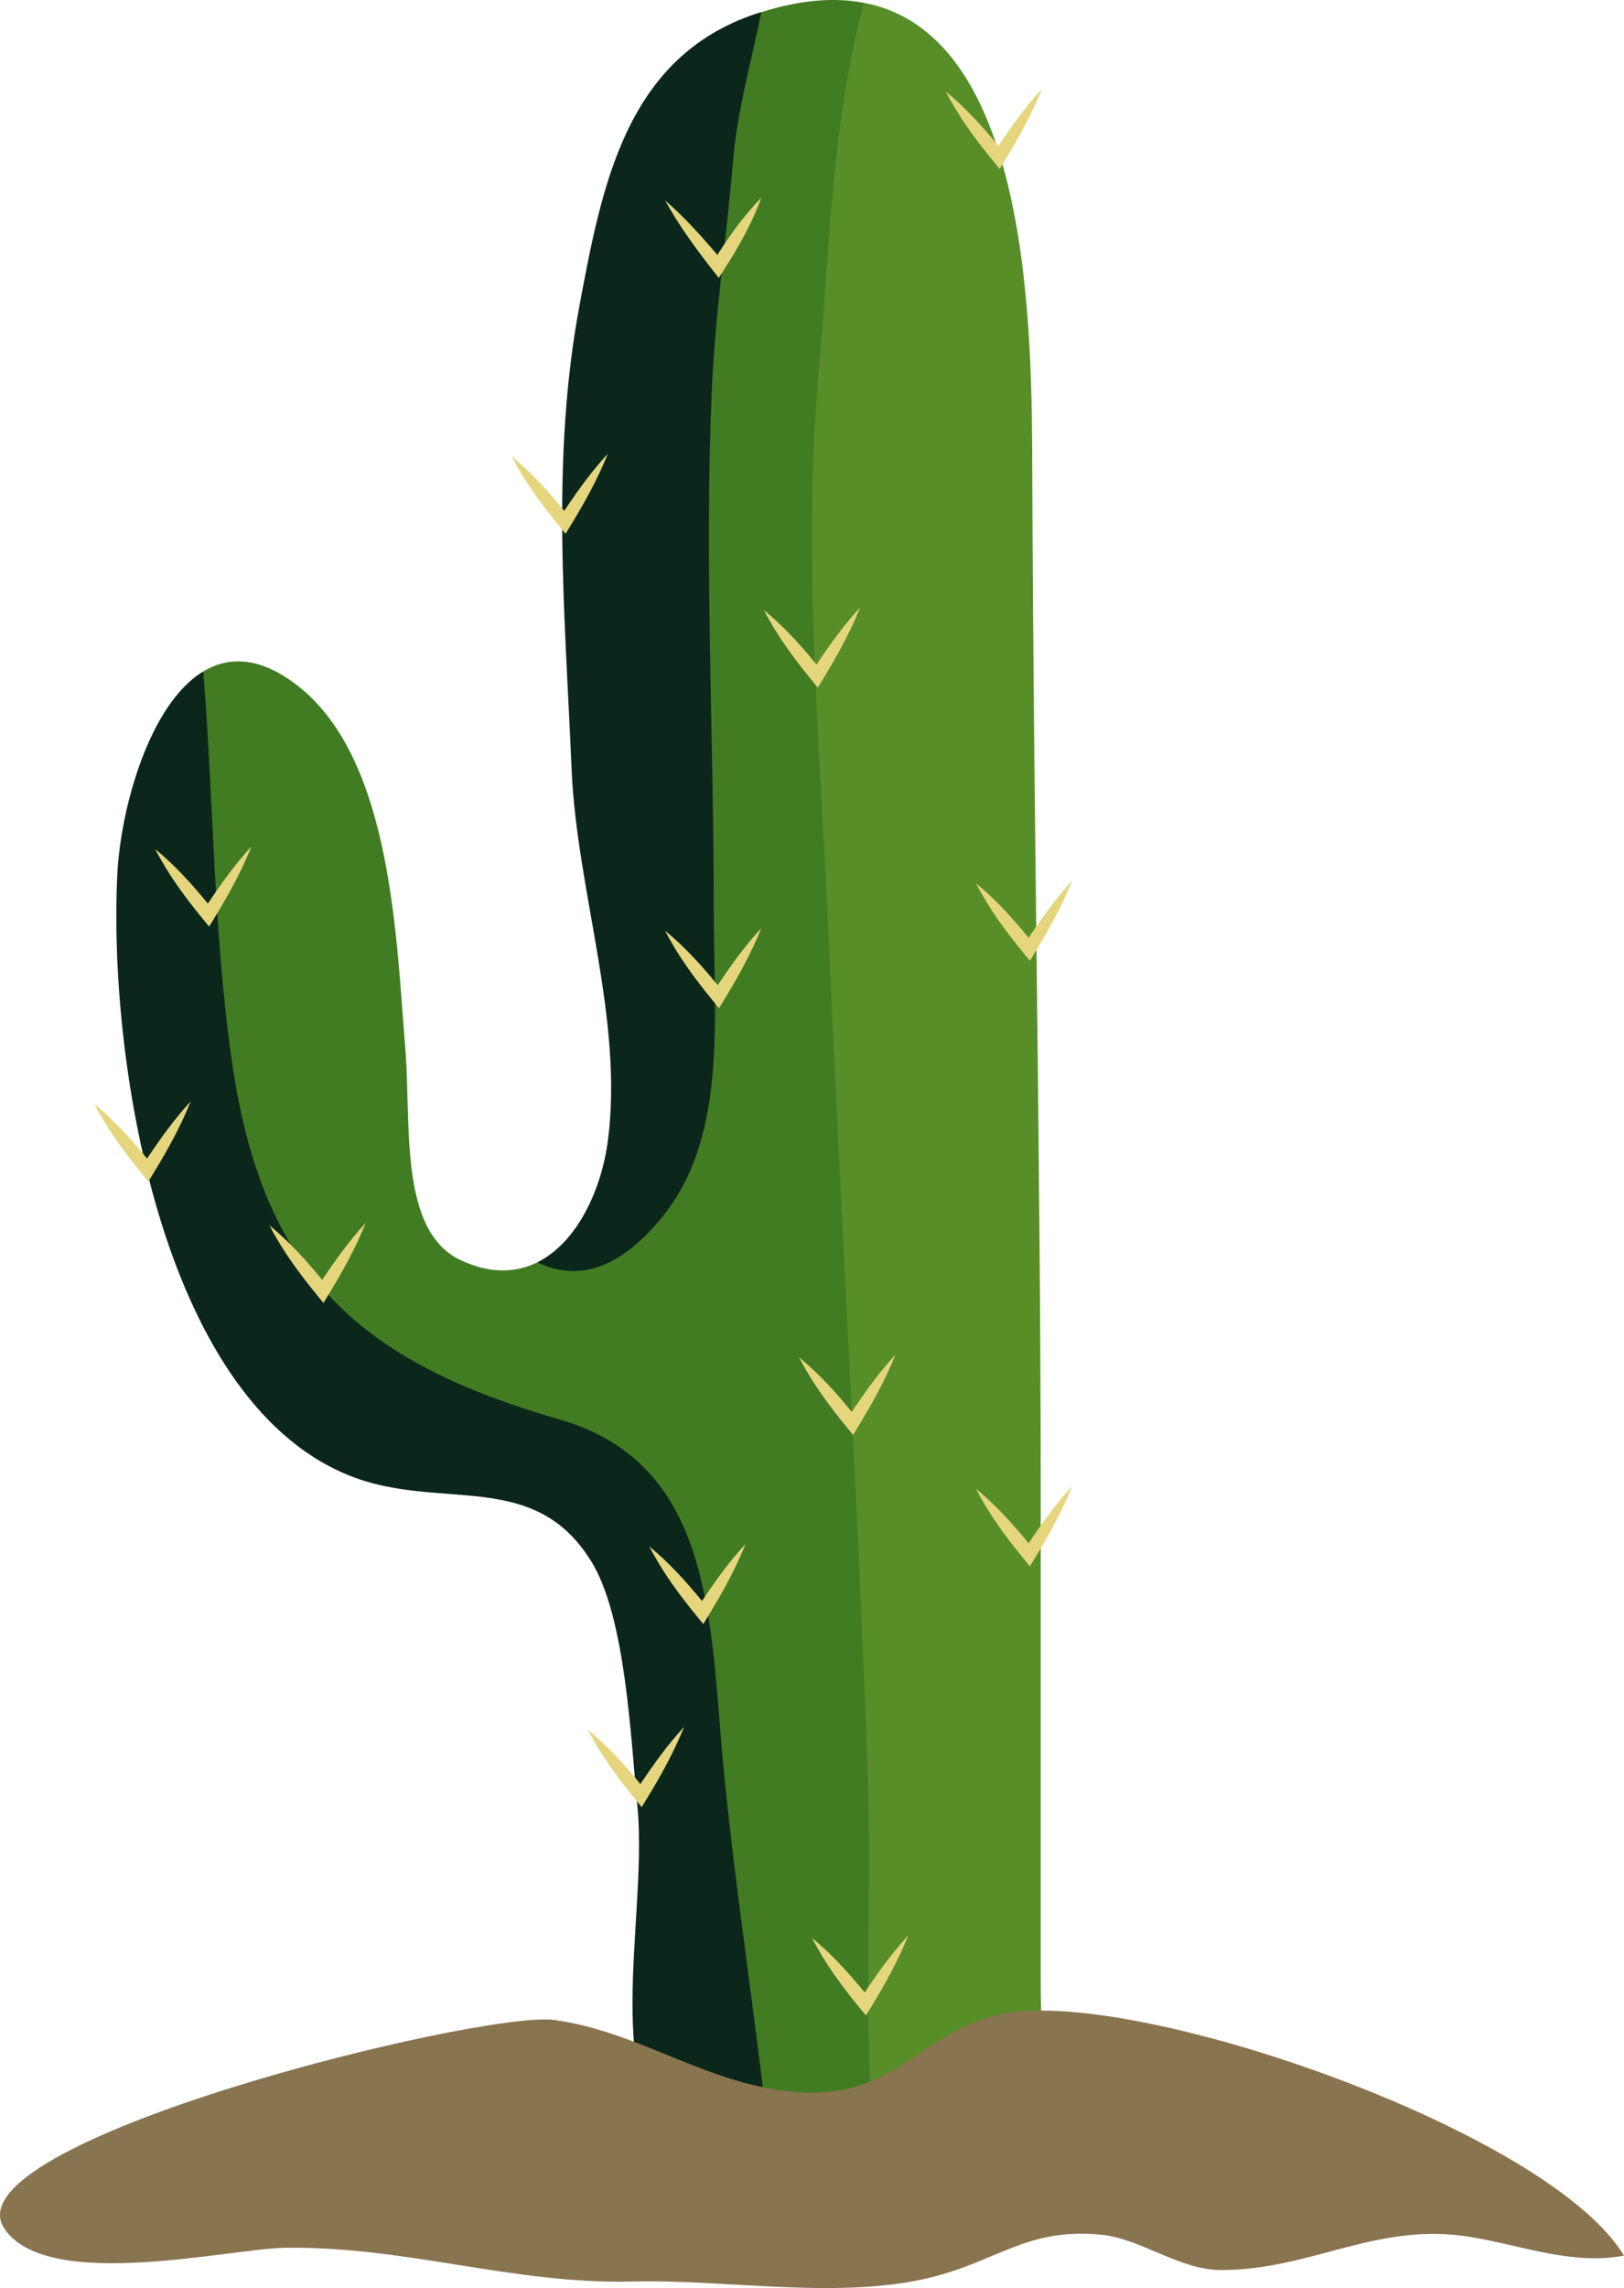 <svg version="1.1" id="图层_1" x="0px" y="0px" width="81.625px" height="114.93px" viewBox="0 0 81.625 114.93" enable-background="new 0 0 81.625 114.93" xml:space="preserve" xmlns:xml="http://www.w3.org/XML/1998/namespace" xmlns="http://www.w3.org/2000/svg" xmlns:xlink="http://www.w3.org/1999/xlink">
  <path fill="#417C22" d="M44.234,110.504c-1.76,0.04-3.607,0.077-5.316-0.156c-1.23-6.758-2.631-14.638-3.292-21.633
	C34.954,81.601,34.765,74.836,27,72.59c-10-2.892-14.622-8.74-16.188-19.458c-0.945-6.47-2.5-12.667-0.596-19.405
	c1.322-0.795,2.944-0.741,4.866,0.813c4.637,3.753,4.838,12.699,5.291,18.145c0.309,3.685-0.361,9.155,2.793,10.62
	c1.5,0.697,2.779,0.628,3.836,0.104c2.644,0.306,4.249-1.061,6.477-3.944c3.117-4.036,1.417-9.104,1.417-14.5
	c0-8.622-0.694-17.057-0.333-25.583c0.17-4.055,1.091-7.884,1.417-11.833c0.193-2.335,0.833-5,2.285-6.938
	c2.008-0.636,3.709-0.746,5.168-0.467c0.38,5.488-0.692,12.85-1.203,18.405c-0.167,9.667,0.422,19.465,0.833,28.917
	c0.599,13.759,0.994,27.443,1.5,41.188C44.832,95.848,43.23,103.397,44.234,110.504z" class="color c1"/>
  <path fill="#0B271B" d="M27.004,63.409c2.025-1.001,3.234-3.694,3.549-6.111c0.799-6.114-1.566-12.554-1.824-18.659
	c-0.336-7.918-1.049-15.556,0.4-23.31C30.26,9.287,31.467,2.9,37.953,0.704c0.107-0.037,0.205-0.06,0.313-0.093
	c-0.512,2.495-1.221,5.056-1.414,7.392c-0.326,3.949-0.916,7.759-1.086,11.813c-0.359,8.526,0.107,17.112,0.107,25.734
	c0,5.396,0.699,11.325-2.418,15.361C31.227,63.795,29.004,64.39,27.004,63.409z M28.148,71.308c-10-2.892-14.91-7.171-16.476-17.889
	c-0.945-6.47-0.926-13.12-1.455-19.692c-2.699,1.627-4.145,6.825-4.318,10.148c-0.469,9.036,2.08,26.275,11.554,30.201
	c4.607,1.908,9.355-0.389,12.279,4.376c1.717,2.801,1.967,8.844,2.297,12.182c0.453,4.553-1.051,10.762,0.434,15.026
	c1.098,3.15,3.59,4.298,6.455,4.688c-0.619-7.15-1.902-14.673-2.563-21.668C35.684,81.565,35.912,73.554,28.148,71.308z" class="color c2"/>
  <path fill="#578E28" d="M45.918,110.47c-0.547,0.006-1.111,0.021-1.685,0.034c-1.004-7.106-0.36-14.522-0.629-21.719
	c-0.506-13.743-1.334-27.533-1.933-41.292c-0.411-9.452-1.382-19.49-0.509-28.984c0.511-5.555,0.643-12.533,2.27-18.365
	c8.476,1.625,8.43,16.817,8.453,23.716c0.059,17.222,0.424,34.439,0.424,51.661c0,7.936,0.002,15.867,0,23.802
	C52.311,106.146,53.45,110.392,45.918,110.47z" class="color c3"/>
  <path fill="#897450" d="M61.406,114.027c-2.125,0.01-4.049-1.581-6.061-1.775c-3.744-0.363-5.169,1.325-8.625,2.162
	c-4.601,1.11-10.238,0.065-14.957,0.188c-5.928,0.152-11.379-1.782-17.424-1.694c-2.808,0.038-11.972,2.246-14.118-0.962
	c-2.922-4.366,24.019-10.985,27.661-10.479c4.383,0.613,7.736,3.325,12.277,3.627c5.126,0.338,6.265-3.428,10.759-4.018
	c7.127-0.931,27.058,6.124,30.705,12.228c-2.578,0.483-5.069-0.493-7.66-0.931C69.23,111.57,65.999,114.007,61.406,114.027z" class="color c4"/>
  <path fill="#E5D67E" d="M36.056,12.804c0.646-1.013,1.348-1.994,2.21-2.872c-0.474,1.303-1.148,2.479-1.879,3.62l-0.261,0.407
	l-0.294-0.375c-0.876-1.114-1.71-2.262-2.406-3.521C34.392,10.905,35.24,11.841,36.056,12.804z M41.105,34.538l0.248-0.406
	c0.706-1.157,1.367-2.342,1.879-3.621c-0.827,0.895-1.526,1.872-2.191,2.87c-0.8-0.98-1.65-1.921-2.65-2.739
	c0.662,1.287,1.508,2.425,2.407,3.522L41.105,34.538z M33.426,46.748c0.661,1.288,1.508,2.426,2.406,3.521l0.307,0.374l0.248-0.406
	c0.706-1.156,1.367-2.342,1.879-3.62c-0.827,0.896-1.527,1.871-2.191,2.871C35.275,48.508,34.426,47.567,33.426,46.748z
	 M42.875,72.076l0.25-0.406c0.707-1.156,1.369-2.341,1.881-3.62c-0.828,0.896-1.529,1.871-2.193,2.87
	c-0.8-0.98-1.649-1.921-2.649-2.739c0.661,1.287,1.508,2.425,2.406,3.521L42.875,72.076z M40.813,97.345
	c0.661,1.287,1.506,2.426,2.404,3.523l0.306,0.374l0.249-0.406c0.706-1.157,1.367-2.342,1.879-3.621
	c-0.826,0.896-1.526,1.872-2.19,2.87C42.662,99.105,41.812,98.163,40.813,97.345z M29.541,86.877
	c0.661,1.287,1.507,2.425,2.404,3.521l0.306,0.374l0.249-0.405c0.707-1.157,1.369-2.343,1.881-3.621
	c-0.827,0.896-1.528,1.871-2.193,2.87C31.389,88.635,30.54,87.696,29.541,86.877z M49.053,74.782
	c0.66,1.286,1.507,2.426,2.404,3.521l0.306,0.374l0.249-0.406c0.705-1.155,1.367-2.341,1.879-3.62
	c-0.826,0.896-1.527,1.871-2.191,2.87C50.901,76.541,50.052,75.601,49.053,74.782z M7.8,42.65c0.661,1.287,1.507,2.426,2.404,3.521
	l0.307,0.374l0.248-0.406c0.706-1.156,1.367-2.341,1.879-3.62c-0.827,0.897-1.527,1.873-2.191,2.871
	C9.648,44.408,8.799,43.469,7.8,42.65z M13.545,61.552c0.661,1.287,1.508,2.426,2.406,3.522l0.307,0.374l0.248-0.406
	c0.706-1.157,1.367-2.342,1.879-3.621c-0.826,0.896-1.526,1.872-2.191,2.87C15.395,63.311,14.545,62.37,13.545,61.552z
	 M4.745,55.456c0.661,1.287,1.507,2.425,2.404,3.521l0.307,0.374l0.248-0.406c0.707-1.155,1.367-2.342,1.879-3.62
	c-0.827,0.896-1.526,1.872-2.191,2.871C6.593,57.215,5.744,56.275,4.745,55.456z M32.637,77.681
	c0.661,1.287,1.507,2.425,2.404,3.522l0.307,0.374l0.248-0.406c0.706-1.157,1.367-2.342,1.879-3.622
	c-0.827,0.896-1.527,1.872-2.191,2.871C34.485,79.44,33.636,78.499,32.637,77.681z M28.362,25.657
	c-0.799-0.981-1.648-1.92-2.647-2.739c0.661,1.288,1.507,2.426,2.404,3.521l0.307,0.374l0.248-0.405
	c0.706-1.157,1.367-2.343,1.879-3.621C29.727,23.682,29.026,24.659,28.362,25.657z M50.245,8.487l0.248-0.405
	C51.2,6.925,51.86,5.74,52.372,4.46c-0.826,0.896-1.526,1.873-2.19,2.871c-0.801-0.979-1.65-1.921-2.65-2.739
	c0.662,1.287,1.509,2.426,2.407,3.521L50.245,8.487z M49.053,44.368c0.66,1.287,1.507,2.425,2.404,3.521l0.307,0.374l0.248-0.406
	c0.705-1.156,1.367-2.342,1.879-3.621c-0.826,0.896-1.527,1.872-2.191,2.871C50.901,46.127,50.052,45.187,49.053,44.368z" class="color c5"/>
</svg>